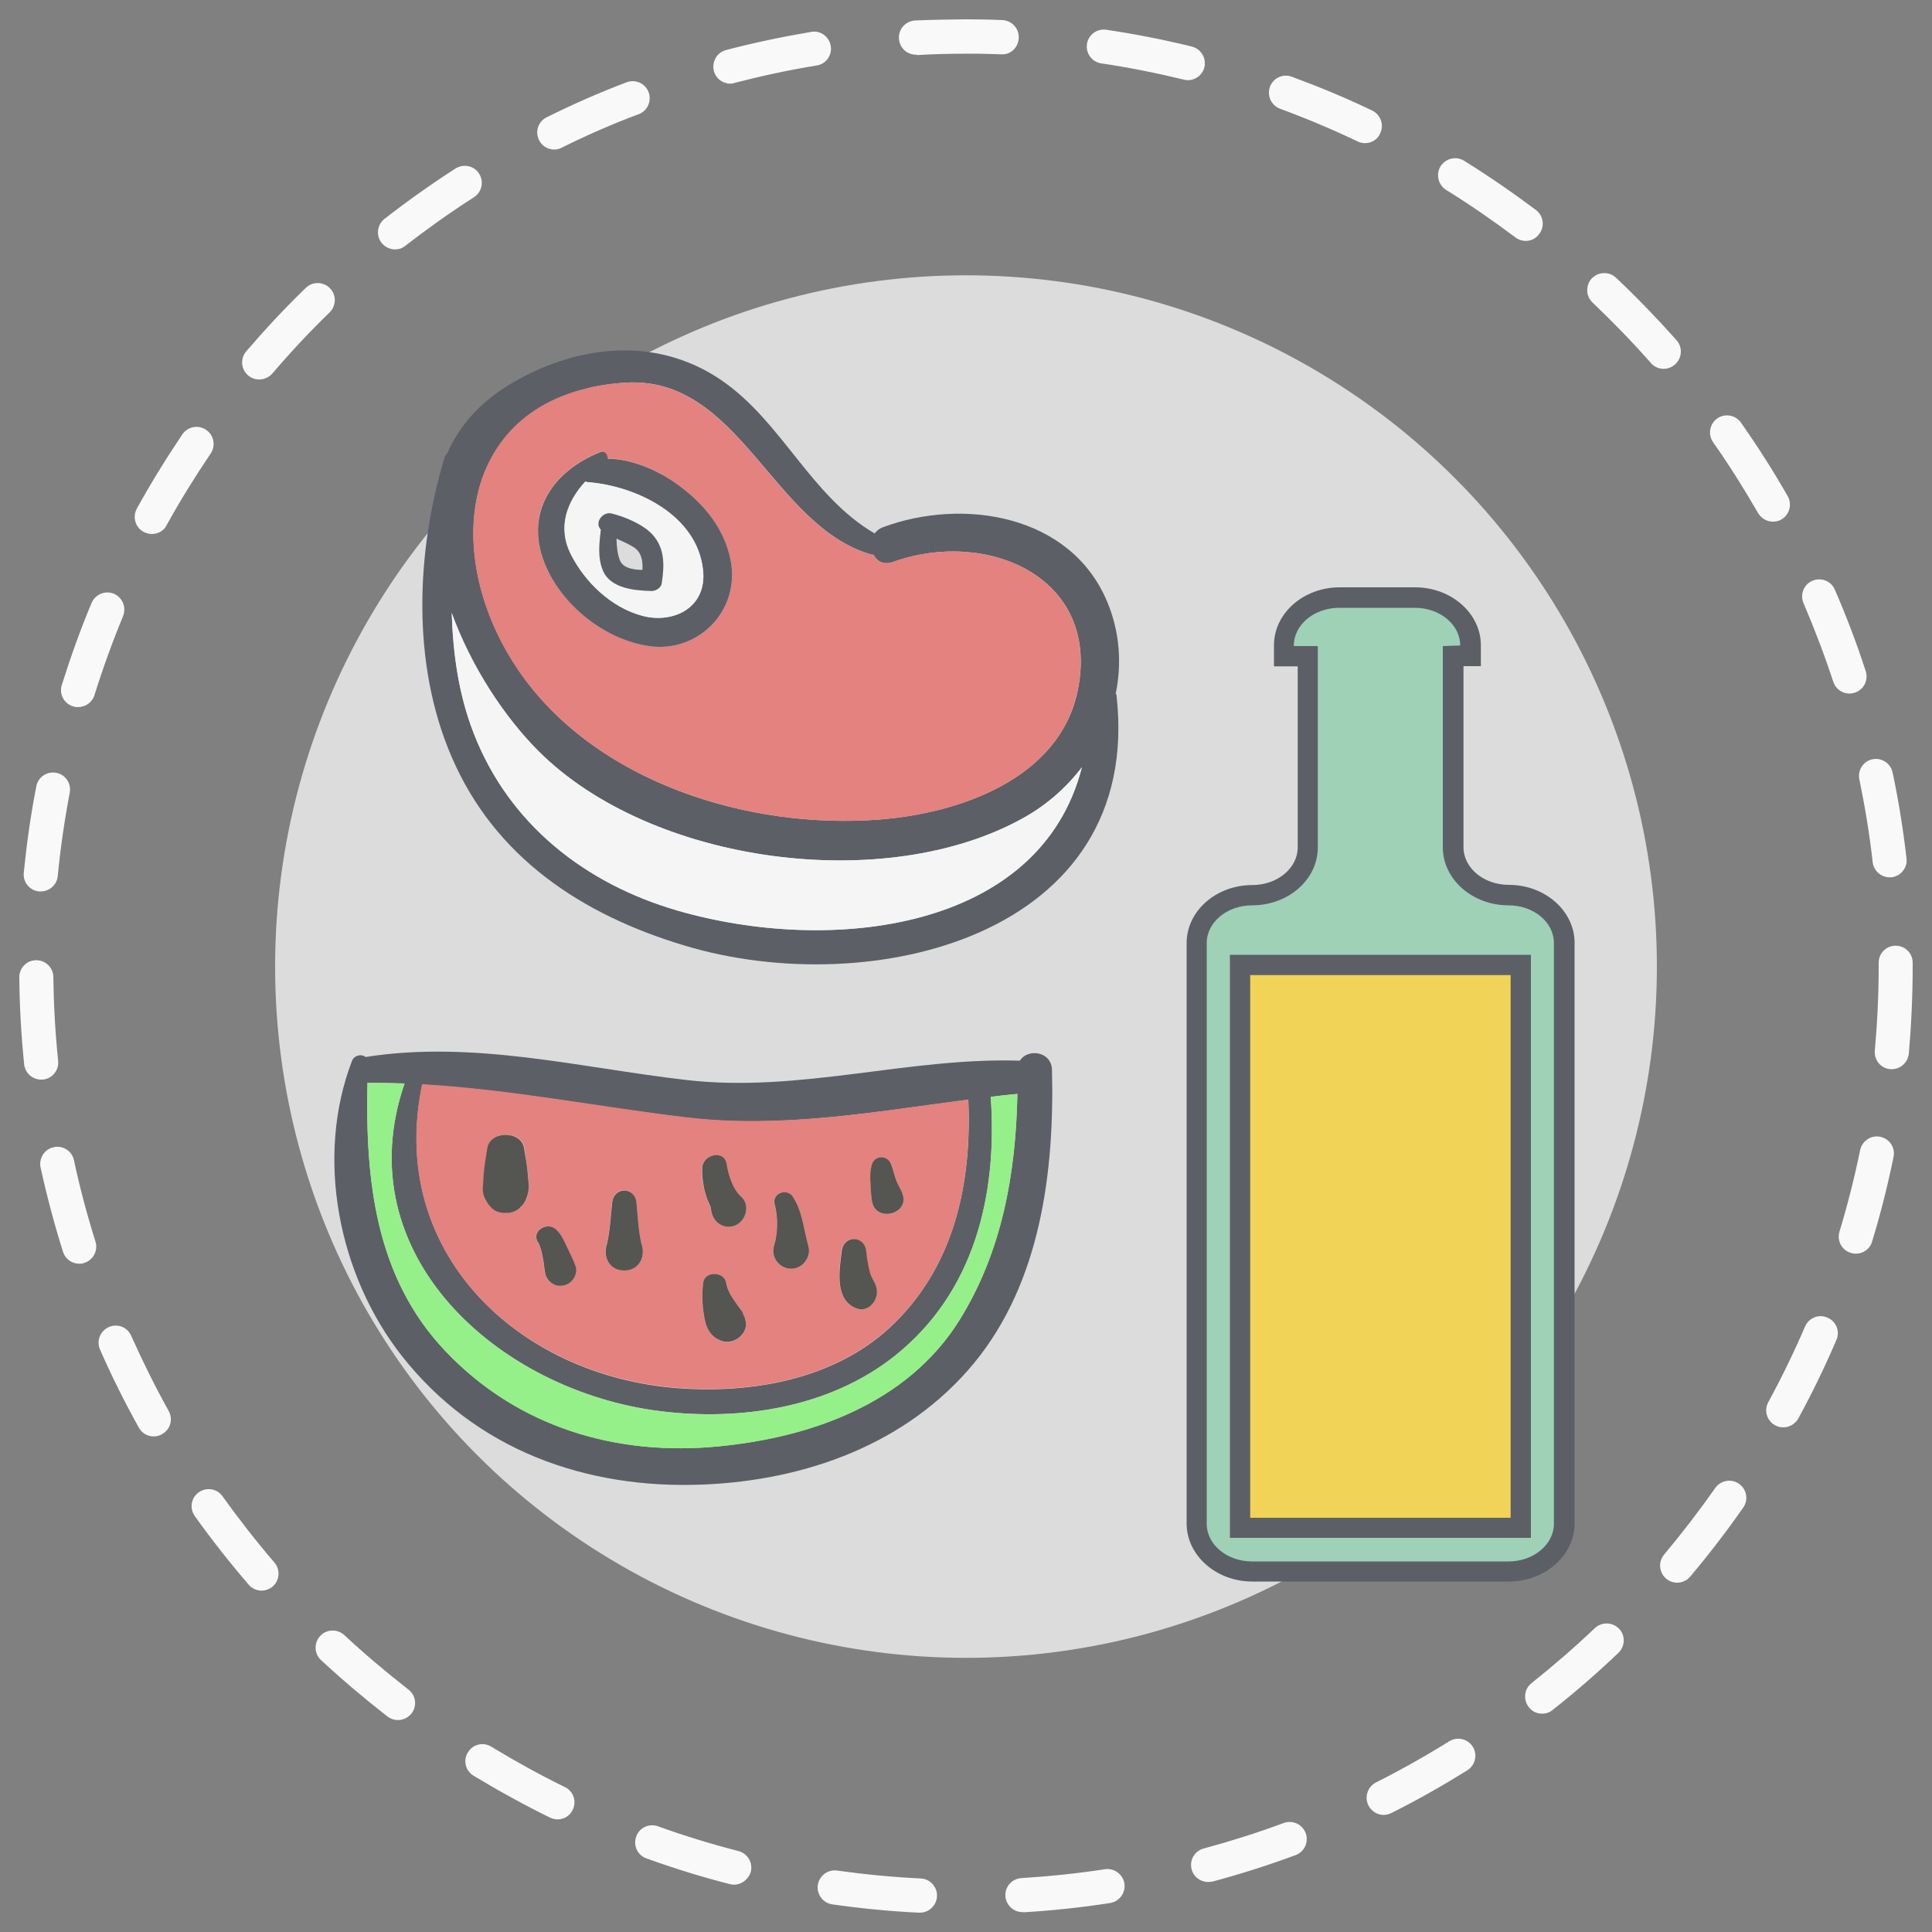 <?xml version="1.0" encoding="utf-8"?>
<!-- Generator: Adobe Illustrator 23.1.0, SVG Export Plug-In . SVG Version: 6.00 Build 0)  -->
<svg version="1.1" id="Capa_1" xmlns="http://www.w3.org/2000/svg" xmlns:xlink="http://www.w3.org/1999/xlink" x="0px" y="0px"
	 viewBox="0 0 100 100" style="enable-background:new 0 0 100 100;" xml:space="preserve">
<rect x="0" y="0" width="100" height="100" fill="#808080" stroke="none"/>
<style type="text/css">
	.st0{fill:#F9F9F9;}
	.st1{fill:#DCDCDC;}
	.st2{fill:#5D5F67;}
	.st3{fill:#E3827E;}
	.st4{fill:#F5F5F5;}
	.st5{fill:#95F089;}
	.st6{fill:#555551;}
	.st7{fill:#222221;}
	.st8{fill:#9FD1B7;}
	.st9{fill:#F0D357;}
</style>
<g>
	<g>
		<g>
			<path class="st0" d="M47.61,99c-0.01,0-0.03,0-0.04,0c-1.5-0.07-3.01-0.22-4.49-0.43c-0.48-0.07-0.82-0.52-0.75-1
				s0.52-0.82,1-0.75c1.43,0.2,2.88,0.34,4.33,0.41c0.49,0.02,0.86,0.44,0.84,0.93C48.47,98.63,48.08,99,47.61,99z M52.92,98.97
				c-0.46,0-0.85-0.36-0.88-0.83c-0.03-0.49,0.34-0.9,0.83-0.93c1.44-0.09,2.9-0.24,4.32-0.46c0.48-0.07,0.93,0.26,1.01,0.74
				c0.07,0.48-0.26,0.93-0.74,1.01c-1.48,0.23-2.99,0.39-4.48,0.48C52.96,98.97,52.94,98.97,52.92,98.97z M37.99,97.55
				c-0.07,0-0.15-0.01-0.22-0.03c-1.45-0.37-2.9-0.82-4.31-1.33c-0.46-0.16-0.7-0.67-0.53-1.13c0.16-0.46,0.67-0.7,1.13-0.53
				c1.36,0.49,2.76,0.92,4.16,1.28c0.47,0.12,0.76,0.6,0.64,1.08C38.74,97.28,38.38,97.55,37.99,97.55z M62.53,97.41
				c-0.39,0-0.75-0.26-0.85-0.65c-0.13-0.47,0.15-0.96,0.62-1.08c1.4-0.38,2.79-0.82,4.14-1.32c0.46-0.17,0.97,0.06,1.14,0.52
				c0.17,0.46-0.06,0.97-0.52,1.14c-1.4,0.52-2.85,0.98-4.3,1.37C62.68,97.4,62.61,97.41,62.53,97.41z M28.86,94.17
				c-0.13,0-0.26-0.03-0.39-0.09c-1.34-0.66-2.67-1.39-3.96-2.17c-0.42-0.25-0.55-0.8-0.29-1.21c0.25-0.42,0.8-0.55,1.21-0.29
				c1.24,0.75,2.52,1.46,3.81,2.09c0.44,0.21,0.62,0.74,0.4,1.18C29.5,93.99,29.19,94.17,28.86,94.17z M71.62,93.94
				c-0.32,0-0.63-0.18-0.79-0.49c-0.22-0.44-0.04-0.97,0.39-1.19c1.29-0.65,2.57-1.37,3.79-2.13c0.42-0.26,0.96-0.13,1.22,0.28
				c0.26,0.41,0.13,0.96-0.28,1.22c-1.27,0.79-2.59,1.54-3.93,2.21C71.89,93.9,71.75,93.94,71.62,93.94z M20.6,89.03
				c-0.19,0-0.38-0.06-0.54-0.18c-1.18-0.92-2.34-1.9-3.44-2.92c-0.36-0.33-0.38-0.89-0.05-1.25c0.33-0.36,0.89-0.38,1.25-0.05
				c1.06,0.99,2.18,1.93,3.32,2.82c0.39,0.3,0.46,0.85,0.16,1.24C21.12,88.91,20.86,89.03,20.6,89.03z M79.82,88.7
				c-0.26,0-0.52-0.11-0.69-0.34c-0.3-0.38-0.24-0.94,0.14-1.24c1.13-0.9,2.24-1.86,3.28-2.85c0.35-0.33,0.91-0.32,1.25,0.03
				c0.34,0.35,0.32,0.91-0.03,1.25c-1.08,1.03-2.23,2.03-3.41,2.96C80.21,88.64,80.01,88.7,79.82,88.7z M13.54,82.33
				c-0.25,0-0.49-0.1-0.67-0.31c-0.98-1.14-1.92-2.33-2.79-3.55c-0.28-0.4-0.19-0.95,0.21-1.23c0.4-0.28,0.95-0.19,1.23,0.21
				c0.84,1.17,1.74,2.33,2.68,3.42c0.32,0.37,0.28,0.93-0.09,1.25C13.94,82.26,13.74,82.33,13.54,82.33z M86.81,81.92
				c-0.2,0-0.4-0.07-0.57-0.21c-0.37-0.31-0.42-0.87-0.11-1.24c0.93-1.11,1.82-2.27,2.65-3.45c0.28-0.4,0.83-0.5,1.23-0.22
				c0.4,0.28,0.5,0.83,0.22,1.23c-0.86,1.23-1.78,2.43-2.75,3.58C87.31,81.81,87.06,81.92,86.81,81.92z M7.96,74.35
				c-0.31,0-0.61-0.16-0.77-0.45c-0.73-1.31-1.41-2.67-2.01-4.04c-0.2-0.45,0-0.97,0.45-1.17c0.45-0.2,0.97,0,1.16,0.45
				c0.59,1.32,1.24,2.63,1.94,3.89c0.24,0.43,0.09,0.96-0.34,1.2C8.25,74.31,8.1,74.35,7.96,74.35z M92.3,73.88
				c-0.14,0-0.29-0.03-0.42-0.11c-0.43-0.23-0.59-0.77-0.35-1.2c0.69-1.27,1.33-2.59,1.9-3.91c0.19-0.45,0.71-0.66,1.16-0.46
				c0.45,0.19,0.66,0.71,0.46,1.16c-0.59,1.38-1.25,2.74-1.97,4.06C92.92,73.71,92.61,73.88,92.3,73.88z M4.1,65.41
				c-0.38,0-0.72-0.24-0.84-0.62c-0.45-1.43-0.84-2.9-1.16-4.36c-0.1-0.48,0.2-0.95,0.68-1.05c0.48-0.11,0.95,0.2,1.05,0.68
				c0.3,1.41,0.68,2.83,1.11,4.2c0.15,0.46-0.11,0.96-0.58,1.11C4.28,65.4,4.19,65.41,4.1,65.41z M96.06,64.89
				c-0.08,0-0.17-0.01-0.26-0.04c-0.47-0.14-0.73-0.63-0.59-1.1c0.42-1.38,0.78-2.8,1.07-4.22c0.1-0.48,0.57-0.79,1.04-0.69
				c0.48,0.1,0.79,0.56,0.69,1.04c-0.3,1.47-0.67,2.94-1.11,4.38C96.79,64.65,96.44,64.89,96.06,64.89z M2.13,55.88
				c-0.45,0-0.83-0.34-0.88-0.79c-0.15-1.48-0.24-3-0.25-4.5c-0.01-0.49,0.39-0.89,0.87-0.89c0,0,0.01,0,0.01,0
				c0.48,0,0.88,0.39,0.88,0.87c0.02,1.45,0.1,2.91,0.25,4.34c0.05,0.48-0.3,0.92-0.79,0.97C2.19,55.88,2.16,55.88,2.13,55.88z
				 M97.92,55.34c-0.03,0-0.05,0-0.08,0c-0.49-0.04-0.84-0.47-0.8-0.96c0.13-1.44,0.2-2.9,0.2-4.35l0-0.2
				c0-0.49,0.39-0.88,0.88-0.88S99,49.34,99,49.83l0,0.19c0,1.51-0.07,3.03-0.2,4.52C98.75,54.99,98.37,55.34,97.92,55.34z
				 M2.11,46.14c-0.03,0-0.06,0-0.09,0c-0.49-0.05-0.84-0.48-0.79-0.97c0.15-1.5,0.36-3,0.65-4.47c0.09-0.48,0.55-0.79,1.03-0.7
				c0.48,0.09,0.79,0.55,0.7,1.03c-0.27,1.41-0.48,2.86-0.62,4.3C2.95,45.8,2.56,46.14,2.11,46.14z M97.81,45.41
				c-0.44,0-0.83-0.33-0.88-0.78c-0.16-1.44-0.4-2.88-0.69-4.29c-0.1-0.48,0.21-0.95,0.68-1.04c0.47-0.1,0.94,0.21,1.04,0.68
				c0.31,1.46,0.55,2.96,0.72,4.45c0.06,0.48-0.29,0.92-0.78,0.98C97.87,45.4,97.84,45.41,97.81,45.41z M4.04,36.6
				c-0.09,0-0.18-0.01-0.26-0.04c-0.47-0.14-0.73-0.64-0.58-1.11c0.45-1.43,0.96-2.86,1.54-4.24c0.19-0.45,0.7-0.66,1.15-0.48
				c0.45,0.19,0.66,0.7,0.48,1.16c-0.55,1.33-1.05,2.71-1.48,4.09C4.77,36.36,4.42,36.6,4.04,36.6z M95.73,35.9
				c-0.37,0-0.72-0.24-0.84-0.61c-0.45-1.37-0.97-2.74-1.54-4.07c-0.19-0.45,0.01-0.97,0.46-1.16c0.45-0.19,0.97,0.01,1.16,0.46
				c0.6,1.38,1.14,2.8,1.6,4.22c0.15,0.46-0.1,0.96-0.56,1.11C95.91,35.88,95.82,35.9,95.73,35.9z M7.86,27.64
				c-0.14,0-0.29-0.04-0.43-0.11c-0.43-0.24-0.58-0.77-0.35-1.2c0.72-1.31,1.52-2.6,2.36-3.85c0.27-0.4,0.82-0.51,1.23-0.23
				c0.4,0.27,0.51,0.82,0.23,1.23c-0.81,1.2-1.58,2.44-2.28,3.71C8.48,27.48,8.17,27.64,7.86,27.64z M91.77,27
				c-0.31,0-0.6-0.16-0.77-0.44c-0.72-1.25-1.5-2.49-2.33-3.67c-0.28-0.4-0.18-0.95,0.21-1.23c0.4-0.28,0.95-0.18,1.23,0.21
				c0.86,1.23,1.68,2.51,2.42,3.81c0.24,0.42,0.1,0.96-0.33,1.21C92.07,26.97,91.92,27,91.77,27z M13.41,19.64
				c-0.2,0-0.41-0.07-0.57-0.21c-0.37-0.32-0.41-0.87-0.1-1.24c0.98-1.14,2.01-2.25,3.09-3.29c0.35-0.34,0.91-0.33,1.25,0.02
				c0.34,0.35,0.33,0.91-0.02,1.25c-1.03,1-2.03,2.07-2.97,3.17C13.91,19.54,13.66,19.64,13.41,19.64z M86.11,19.09
				c-0.24,0-0.49-0.1-0.66-0.3c-0.96-1.09-1.98-2.14-3.02-3.13c-0.35-0.33-0.37-0.89-0.04-1.25c0.34-0.35,0.89-0.37,1.25-0.04
				c1.08,1.02,2.14,2.12,3.14,3.24c0.32,0.37,0.29,0.92-0.08,1.25C86.52,19.02,86.32,19.09,86.11,19.09z M20.45,12.91
				c-0.26,0-0.52-0.12-0.7-0.34c-0.3-0.38-0.23-0.94,0.15-1.24c1.18-0.92,2.42-1.8,3.68-2.61C24,8.46,24.54,8.58,24.8,8.99
				c0.26,0.41,0.14,0.96-0.27,1.22c-1.22,0.78-2.41,1.63-3.55,2.51C20.83,12.85,20.64,12.91,20.45,12.91z M78.97,12.47
				c-0.19,0-0.37-0.06-0.53-0.18c-1.16-0.87-2.36-1.7-3.59-2.46c-0.41-0.26-0.54-0.8-0.29-1.22c0.26-0.41,0.8-0.55,1.22-0.29
				c1.27,0.79,2.52,1.65,3.72,2.55c0.39,0.29,0.47,0.85,0.17,1.24C79.5,12.35,79.24,12.47,78.97,12.47z M28.69,7.74
				c-0.33,0-0.64-0.18-0.79-0.49c-0.22-0.44-0.04-0.97,0.4-1.18c1.34-0.67,2.73-1.28,4.13-1.81c0.46-0.17,0.97,0.05,1.14,0.51
				c0.17,0.45-0.05,0.97-0.51,1.14C31.71,6.41,30.37,7,29.08,7.64C28.95,7.71,28.82,7.74,28.69,7.74z M70.65,7.41
				c-0.13,0-0.26-0.03-0.38-0.09c-1.3-0.62-2.65-1.19-4.01-1.69c-0.46-0.17-0.69-0.67-0.53-1.13s0.67-0.7,1.13-0.53
				c1.41,0.52,2.81,1.1,4.16,1.75c0.44,0.21,0.63,0.74,0.42,1.18C71.3,7.23,70.98,7.41,70.65,7.41z M37.8,4.33
				c-0.39,0-0.75-0.26-0.85-0.66c-0.12-0.47,0.16-0.96,0.63-1.08c1.45-0.38,2.93-0.69,4.41-0.94C42.47,1.56,42.92,1.9,43,2.38
				c0.08,0.48-0.25,0.94-0.73,1.01c-1.42,0.23-2.86,0.54-4.25,0.9C37.95,4.32,37.87,4.33,37.8,4.33z M61.48,4.15
				c-0.07,0-0.14-0.01-0.21-0.03c-1.4-0.34-2.84-0.63-4.27-0.84c-0.48-0.07-0.81-0.52-0.74-1c0.07-0.48,0.52-0.81,1-0.74
				c1.48,0.22,2.97,0.51,4.43,0.87c0.47,0.12,0.76,0.59,0.65,1.07C62.24,3.88,61.88,4.15,61.48,4.15z M47.41,2.83
				c-0.47,0-0.86-0.36-0.88-0.84c-0.03-0.49,0.35-0.9,0.83-0.93C48.25,1.02,49.13,1.01,50,1c0.63,0,1.25,0.01,1.88,0.04
				c0.49,0.02,0.87,0.43,0.85,0.92c-0.02,0.49-0.41,0.89-0.92,0.85c-0.62-0.02-1.24-0.04-1.86-0.03c-0.82,0-1.66,0.02-2.49,0.07
				C47.45,2.83,47.43,2.83,47.41,2.83z"/>
		</g>
		<ellipse class="st1" cx="50" cy="50.03" rx="35.76" ry="35.78"/>
	</g>
	<g>
		<g>
			<path class="st2" d="M57.79,35.98c1.41,12.5-12.74,15.85-22.33,12.97c-5.32-1.59-9.85-4.56-12.09-9.79
				c-2.07-4.8-1.84-10.6-0.35-15.51c0.02-0.07,0.07-0.13,0.12-0.17c0.59-1.35,1.59-2.55,3.11-3.5c3.45-2.13,7.65-2.65,11.09-0.3
				c3.15,2.16,4.61,5.99,7.93,7.93c0.11-0.14,0.24-0.25,0.43-0.32c4.13-1.54,9.72-0.67,11.61,3.86c0.65,1.56,0.76,3.19,0.44,4.75
				C57.77,35.92,57.79,35.95,57.79,35.98z M55.79,35.71c1.18-5.89-4.77-8.36-9.57-6.62c-0.48,0.17-0.84-0.04-1.01-0.38
				c-0.04,0-0.08,0.01-0.12-0.01c-5.14-1.49-6.83-9.31-12.78-8.89c-8.63,0.6-9.6,8.98-5.37,15.03c3.97,5.67,11.83,8.1,18.56,7.58
				C49.58,42.11,54.85,40.35,55.79,35.71z M56,39.71c-0.8,1.05-1.82,1.95-3,2.61c-7.14,4.01-19.28,2.41-25.13-3.45
				c-1.76-1.76-3.48-4.37-4.49-7.15c0.07,2.13,0.36,4.23,1.14,6.23c1.82,4.69,5.76,7.78,10.53,9.17
				C42.99,49.43,53.84,48.19,56,39.71z"/>
			<path class="st3" d="M46.21,29.09c4.8-1.74,10.76,0.73,9.57,6.62c-0.93,4.64-6.21,6.4-10.29,6.71
				c-6.73,0.51-14.58-1.92-18.56-7.58c-4.23-6.04-3.26-14.43,5.37-15.03c5.95-0.41,7.64,7.4,12.78,8.89
				c0.04,0.01,0.08,0.01,0.12,0.01C45.38,29.05,45.73,29.26,46.21,29.09z M33.58,33.44c2.55,0.38,4.74-1.83,4.24-4.43
				c-0.35-1.83-1.63-3.23-3.15-4.21c-0.84-0.54-2.09-1.07-3.22-1.06c0.01-0.22-0.15-0.44-0.41-0.34c-2.42,0.97-3.88,3.08-2.89,5.67
				C28.99,31.26,31.26,33.1,33.58,33.44z"/>
			<path class="st4" d="M53,42.32c1.18-0.66,2.2-1.56,3-2.61c-2.16,8.48-13.01,9.72-20.95,7.42c-4.78-1.39-8.71-4.48-10.53-9.17
				c-0.78-2-1.07-4.1-1.14-6.23c1.01,2.78,2.72,5.38,4.49,7.15C33.73,44.73,45.87,46.33,53,42.32z"/>
			<path class="st2" d="M37.82,29.01c0.5,2.6-1.69,4.81-4.24,4.43c-2.32-0.34-4.59-2.18-5.42-4.36c-0.99-2.59,0.47-4.7,2.89-5.67
				c0.26-0.11,0.41,0.11,0.41,0.34c1.13-0.01,2.37,0.52,3.22,1.06C36.19,25.79,37.47,27.18,37.82,29.01z M33.23,31.87
				c1.62,0.44,3.37-0.42,3.16-2.36c-0.3-2.87-3.49-4.37-6-4.55c-0.03-0.01-0.07-0.01-0.1-0.03c-0.95,1.03-1.46,2.36-0.74,3.78
				C30.29,30.15,31.64,31.44,33.23,31.87z"/>
			<path class="st4" d="M36.39,29.51c0.21,1.94-1.55,2.8-3.16,2.36c-1.59-0.43-2.94-1.72-3.67-3.17c-0.72-1.42-0.21-2.74,0.74-3.78
				c0.03,0.01,0.07,0.02,0.1,0.03C32.9,25.14,36.09,26.64,36.39,29.51z M34.25,30.18c0.14-0.9,0.18-1.8-0.47-2.51
				c-0.49-0.53-1.45-0.93-2.14-1.11c-0.45-0.11-0.89,0.48-0.55,0.83c-0.07,0.72-0.18,1.46,0.12,2.15c0.4,0.91,1.66,1.01,2.51,1.03
				C33.95,30.59,34.22,30.42,34.25,30.18z"/>
			<path class="st2" d="M33.78,27.68c0.64,0.71,0.61,1.61,0.47,2.51c-0.03,0.23-0.3,0.4-0.52,0.4c-0.85-0.02-2.11-0.12-2.51-1.03
				c-0.3-0.69-0.2-1.43-0.12-2.15c-0.35-0.35,0.1-0.94,0.55-0.83C32.33,26.74,33.29,27.14,33.78,27.68z M33.25,29.5
				c0.03-0.46-0.04-0.93-0.47-1.19c-0.28-0.17-0.58-0.3-0.87-0.43c0.01,0.39,0.04,0.78,0.18,1.13
				C32.25,29.41,32.79,29.49,33.25,29.5z"/>
		</g>
		<g>
			<path class="st2" d="M54.45,55.38c0.13,5.25-0.58,10.97-4.03,15.17c-3.46,4.19-8.7,6.07-14.02,6.29
				c-6.08,0.25-11.78-1.79-15.61-6.67C17.52,66,16.3,59.91,18.22,54.91c0.12-0.3,0.5-0.37,0.7-0.2c5.6-0.88,11.06,0.55,16.6,1.19
				c5.88,0.68,11.45-1.18,17.27-1C53.19,54.25,54.43,54.41,54.45,55.38z M52.66,56.62c-0.46,0.04-0.92,0.1-1.38,0.15
				c0.36,5.08-0.84,10.14-4.99,13.43c-3.38,2.67-7.95,3.36-12.13,2.84c-8.37-1.05-16.27-8.11-13.22-16.96
				c-0.64-0.02-1.28-0.03-1.92-0.03c-0.11,4.99,0.39,10.05,4.04,13.89c3.74,3.93,8.84,5.45,14.17,4.92
				c4.77-0.47,9.72-2.23,12.4-6.48C51.86,64.81,52.58,60.75,52.66,56.62z M46.04,68.73c3.34-3.09,4.27-7.43,4.08-11.81
				c-4.86,0.63-9.67,1.51-14.59,0.93c-4.59-0.54-9.07-1.44-13.67-1.71c-1.82,8.57,4.84,15.06,13.2,15.71
				C38.88,72.14,43.12,71.42,46.04,68.73z"/>
			<path class="st5" d="M51.28,56.77c0.46-0.06,0.92-0.11,1.38-0.15c-0.08,4.13-0.79,8.2-3.03,11.76c-2.68,4.25-7.62,6.02-12.4,6.48
				c-5.34,0.53-10.43-0.99-14.17-4.92c-3.65-3.84-4.15-8.89-4.04-13.89c0.65-0.01,1.28,0.01,1.92,0.03
				c-3.05,8.85,4.85,15.91,13.22,16.96c4.18,0.52,8.75-0.17,12.13-2.84C50.44,66.91,51.64,61.85,51.28,56.77z"/>
			<path class="st3" d="M50.11,56.91c0.2,4.39-0.73,8.73-4.08,11.81c-2.92,2.69-7.16,3.41-10.98,3.11
				c-8.36-0.65-15.02-7.13-13.2-15.71c4.59,0.26,9.08,1.16,13.67,1.71C40.44,58.42,45.25,57.55,50.11,56.91z M45.15,62.26
				c0.26,1.03,1.92,0.56,1.57-0.43c-0.1-0.31-0.2-0.4-0.31-0.7c-0.1-0.27-0.18-0.56-0.27-0.84c-0.15-0.49-0.86-0.51-1,0
				c-0.1,0.34-0.1,0.68-0.07,1.02C45.08,61.61,45.08,61.97,45.15,62.26z M44.32,67.72c0.65,0.24,1.17-0.47,1.04-1.04
				c-0.07-0.33-0.26-0.51-0.35-0.81c-0.1-0.36-0.15-0.75-0.2-1.13c-0.1-0.81-1.16-0.81-1.26,0C43.44,65.72,43.16,67.28,44.32,67.72z
				 M40.95,65.67c0.59,0,1.07-0.59,0.89-1.18c-0.26-0.86-0.29-1.75-0.81-2.53c-0.31-0.48-1.11-0.19-0.94,0.4
				c0.19,0.66,0.16,1.47-0.04,2.14C39.88,65.08,40.36,65.67,40.95,65.67z M37.37,69.42c0.58,0.2,1.3-0.32,1.24-0.95
				c-0.01-0.09-0.03-0.17-0.06-0.26c0,0,0,0,0-0.01c0,0,0-0.01,0-0.01c-0.01-0.02-0.02-0.04-0.04-0.07
				c-0.01-0.02-0.01-0.04-0.03-0.06c-0.03-0.08-0.05-0.15-0.1-0.22c-0.07-0.09-0.1-0.14-0.13-0.17c-0.08-0.12-0.17-0.24-0.25-0.36
				c-0.22-0.35-0.35-0.54-0.42-0.93c-0.12-0.57-1.09-0.6-1.18,0c-0.1,0.65-0.06,1.39,0.1,2.01C36.62,68.89,36.87,69.24,37.37,69.42z
				 M37.95,63.46c0.63-0.17,0.93-1.06,0.4-1.52c-0.42-0.36-0.67-1.16-0.75-1.69c-0.12-0.75-1.21-0.5-1.26,0.17
				c-0.03,0.38,0.01,0.75,0.1,1.12c0.04,0.17,0.09,0.32,0.14,0.48c0.05,0.17,0.2,0.39,0.21,0.56
				C36.84,63.16,37.35,63.63,37.95,63.46z M32.31,65.75c0.81,0,1.12-0.76,0.89-1.39c-0.16-0.7-0.19-1.44-0.27-2.14
				c-0.09-0.81-1.16-0.81-1.25,0c-0.08,0.7-0.11,1.44-0.27,2.14c-0.05,0.13-0.07,0.27-0.07,0.41
				C31.35,65.28,31.68,65.75,32.31,65.75z M29.41,66.44c0.29-0.18,0.49-0.58,0.37-0.91c-0.12-0.34-0.3-0.67-0.45-1
				c-0.15-0.31-0.31-0.68-0.58-0.91c-0.47-0.41-1.3,0.13-0.9,0.7c0.02,0.03,0.03,0.05,0.05,0.08c0,0.02,0.05,0.15,0.06,0.17
				c0.05,0.16,0.09,0.33,0.12,0.49c0.01,0.07,0.03,0.15,0.04,0.22c0.01,0.03,0.01,0.05,0.01,0.06v0.01
				c0.01,0.03,0.01,0.05,0.01,0.08c0.03,0.17,0.03,0.36,0.08,0.52c0.09,0.33,0.42,0.62,0.78,0.59
				C29.16,66.53,29.27,66.52,29.41,66.44z M27.38,61.52c0.02-0.19-0.03-0.42-0.04-0.61c-0.04-0.49-0.12-0.98-0.19-1.47
				c-0.13-0.95-1.78-0.95-1.91,0c-0.06,0.47-0.15,0.93-0.19,1.4c-0.02,0.21-0.03,0.43-0.04,0.64c-0.02,0.26,0.06,0.48,0.19,0.68
				c0.05,0.1,0.12,0.19,0.2,0.28c0.19,0.24,0.49,0.34,0.79,0.33c0.3,0.01,0.6-0.09,0.8-0.33c0.12-0.12,0.2-0.25,0.26-0.39
				C27.31,61.89,27.35,61.73,27.38,61.52z"/>
			<path class="st6" d="M46.72,61.82c0.35,1-1.32,1.46-1.57,0.43c-0.07-0.29-0.07-0.65-0.09-0.95c-0.03-0.35-0.03-0.68,0.07-1.02
				c0.14-0.51,0.85-0.49,1,0c0.1,0.28,0.17,0.57,0.27,0.84C46.52,61.43,46.62,61.51,46.72,61.82z"/>
			<path class="st6" d="M45.37,66.68c0.13,0.58-0.4,1.28-1.04,1.04c-1.16-0.44-0.88-2-0.76-2.98c0.1-0.81,1.16-0.81,1.26,0
				c0.04,0.38,0.1,0.76,0.2,1.13C45.11,66.18,45.3,66.35,45.37,66.68z"/>
			<path class="st6" d="M41.84,64.49c0.17,0.58-0.3,1.18-0.89,1.18s-1.07-0.59-0.89-1.18c0.2-0.66,0.22-1.47,0.04-2.14
				c-0.17-0.58,0.63-0.88,0.94-0.4C41.55,62.74,41.59,63.63,41.84,64.49z"/>
			<path class="st6" d="M38.61,68.46c0.06,0.63-0.66,1.15-1.24,0.95c-0.5-0.17-0.75-0.52-0.87-1.02c-0.15-0.63-0.19-1.37-0.1-2.01
				c0.09-0.6,1.07-0.57,1.18,0c0.07,0.38,0.19,0.58,0.42,0.93c0.08,0.12,0.17,0.24,0.25,0.36c0.03,0.03,0.06,0.08,0.13,0.17
				c0.05,0.06,0.08,0.14,0.1,0.22c-0.01-0.02-0.03-0.04-0.04-0.07c0.03,0.04,0.04,0.08,0.07,0.13c0,0.01,0.01,0.01,0.01,0.02
				c0.01,0.03,0.03,0.06,0.03,0.07C38.57,68.29,38.6,68.38,38.61,68.46z"/>
			<path class="st7" d="M38.54,68.19c-0.01-0.02-0.03-0.03-0.03-0.05c0-0.01-0.01-0.01-0.01-0.02
				C38.52,68.15,38.54,68.17,38.54,68.19z"/>
			<path class="st6" d="M38.36,61.94c0.52,0.46,0.22,1.35-0.4,1.52c-0.61,0.17-1.11-0.29-1.16-0.88c-0.01-0.17-0.16-0.4-0.21-0.56
				c-0.05-0.16-0.1-0.31-0.14-0.48c-0.08-0.37-0.12-0.74-0.1-1.12c0.05-0.67,1.14-0.93,1.26-0.17
				C37.69,60.78,37.93,61.57,38.36,61.94z"/>
			<path class="st6" d="M33.2,64.37c0.23,0.63-0.09,1.39-0.89,1.39c-0.63,0-0.96-0.47-0.96-0.98c0-0.13,0.02-0.27,0.07-0.41
				c0.16-0.7,0.19-1.44,0.27-2.14c0.09-0.81,1.16-0.81,1.25,0C33.01,62.93,33.04,63.67,33.2,64.37z"/>
			<path class="st6" d="M28.14,65.34c-0.01-0.01-0.01-0.03-0.01-0.06c-0.02-0.08-0.03-0.15-0.04-0.22
				c-0.03-0.17-0.07-0.33-0.12-0.49c-0.01-0.02-0.06-0.15-0.06-0.17c-0.02-0.03-0.03-0.06-0.05-0.08c-0.4-0.56,0.43-1.11,0.9-0.7
				c0.27,0.23,0.43,0.59,0.58,0.91c0.15,0.33,0.33,0.66,0.45,1c0.12,0.34-0.08,0.74-0.37,0.91c-0.14,0.08-0.25,0.1-0.41,0.11
				c-0.36,0.03-0.69-0.27-0.78-0.59c-0.04-0.17-0.05-0.35-0.08-0.52C28.15,65.4,28.15,65.38,28.14,65.34L28.14,65.34z"/>
			<path class="st6" d="M27.33,60.91c0.01,0.19,0.06,0.42,0.04,0.61c-0.03,0.22-0.07,0.38-0.14,0.54c-0.05,0.14-0.13,0.27-0.26,0.39
				c-0.2,0.24-0.5,0.34-0.8,0.33c-0.3,0.01-0.6-0.09-0.79-0.33c-0.09-0.09-0.15-0.19-0.2-0.28c-0.13-0.2-0.2-0.42-0.19-0.68
				c0.01-0.21,0.03-0.43,0.04-0.64c0.03-0.47,0.12-0.93,0.19-1.4c0.13-0.95,1.78-0.95,1.91,0C27.21,59.92,27.3,60.42,27.33,60.91z"
				/>
		</g>
		<g>
			<g>
				<g>
					<path class="st8" d="M78.09,46.33c-1.59,0-2.87-1.11-2.87-2.48v-9.89h0.9V33.4c0-1.37-1.29-2.48-2.87-2.48h-3.91
						c-1.59,0-2.87,1.11-2.87,2.48v0.56h1.23v9.89c0,1.37-1.29,2.48-2.87,2.48l0,0c-1.59,0-2.87,1.11-2.87,2.48v30.06
						c0,1.37,1.29,2.48,2.87,2.48h13.27c1.59,0,2.87-1.11,2.87-2.48V48.81C80.96,47.44,79.68,46.33,78.09,46.33L78.09,46.33z"/>
				</g>
				<g>
					<path class="st2" d="M78.09,81.86H64.82c-1.87,0-3.4-1.35-3.4-3V48.81c0-1.65,1.52-3,3.4-3c1.3,0,2.35-0.88,2.35-1.95v-9.37
						h-1.23V33.4c0-1.65,1.52-3,3.4-3h3.91c1.87,0,3.4,1.35,3.4,3v1.08h-0.9v9.37c0,1.08,1.05,1.95,2.35,1.95c1.87,0,3.4,1.35,3.4,3
						v30.06C81.49,80.52,79.96,81.86,78.09,81.86z M66.98,33.44h1.23v10.42c0,1.66-1.52,3-3.4,3c-1.3,0-2.35,0.88-2.35,1.95v30.06
						c0,1.08,1.05,1.95,2.35,1.95h13.27c1.3,0,2.35-0.88,2.35-1.95V48.81c0-1.08-1.05-1.95-2.35-1.95c-1.87,0-3.4-1.35-3.4-3V33.44
						l0.9-0.03c0-1.08-1.05-1.95-2.35-1.95h-3.91c-1.3,0-2.35,0.88-2.35,1.95V33.44z"/>
				</g>
			</g>
			<g>
				<rect x="64.18" y="49.94" class="st9" width="14.53" height="29.14"/>
				<path class="st2" d="M79.24,79.6H63.66V49.42h15.58V79.6z M64.71,78.56h13.48V50.47H64.71V78.56z"/>
			</g>
		</g>
	</g>
</g>
</svg>
